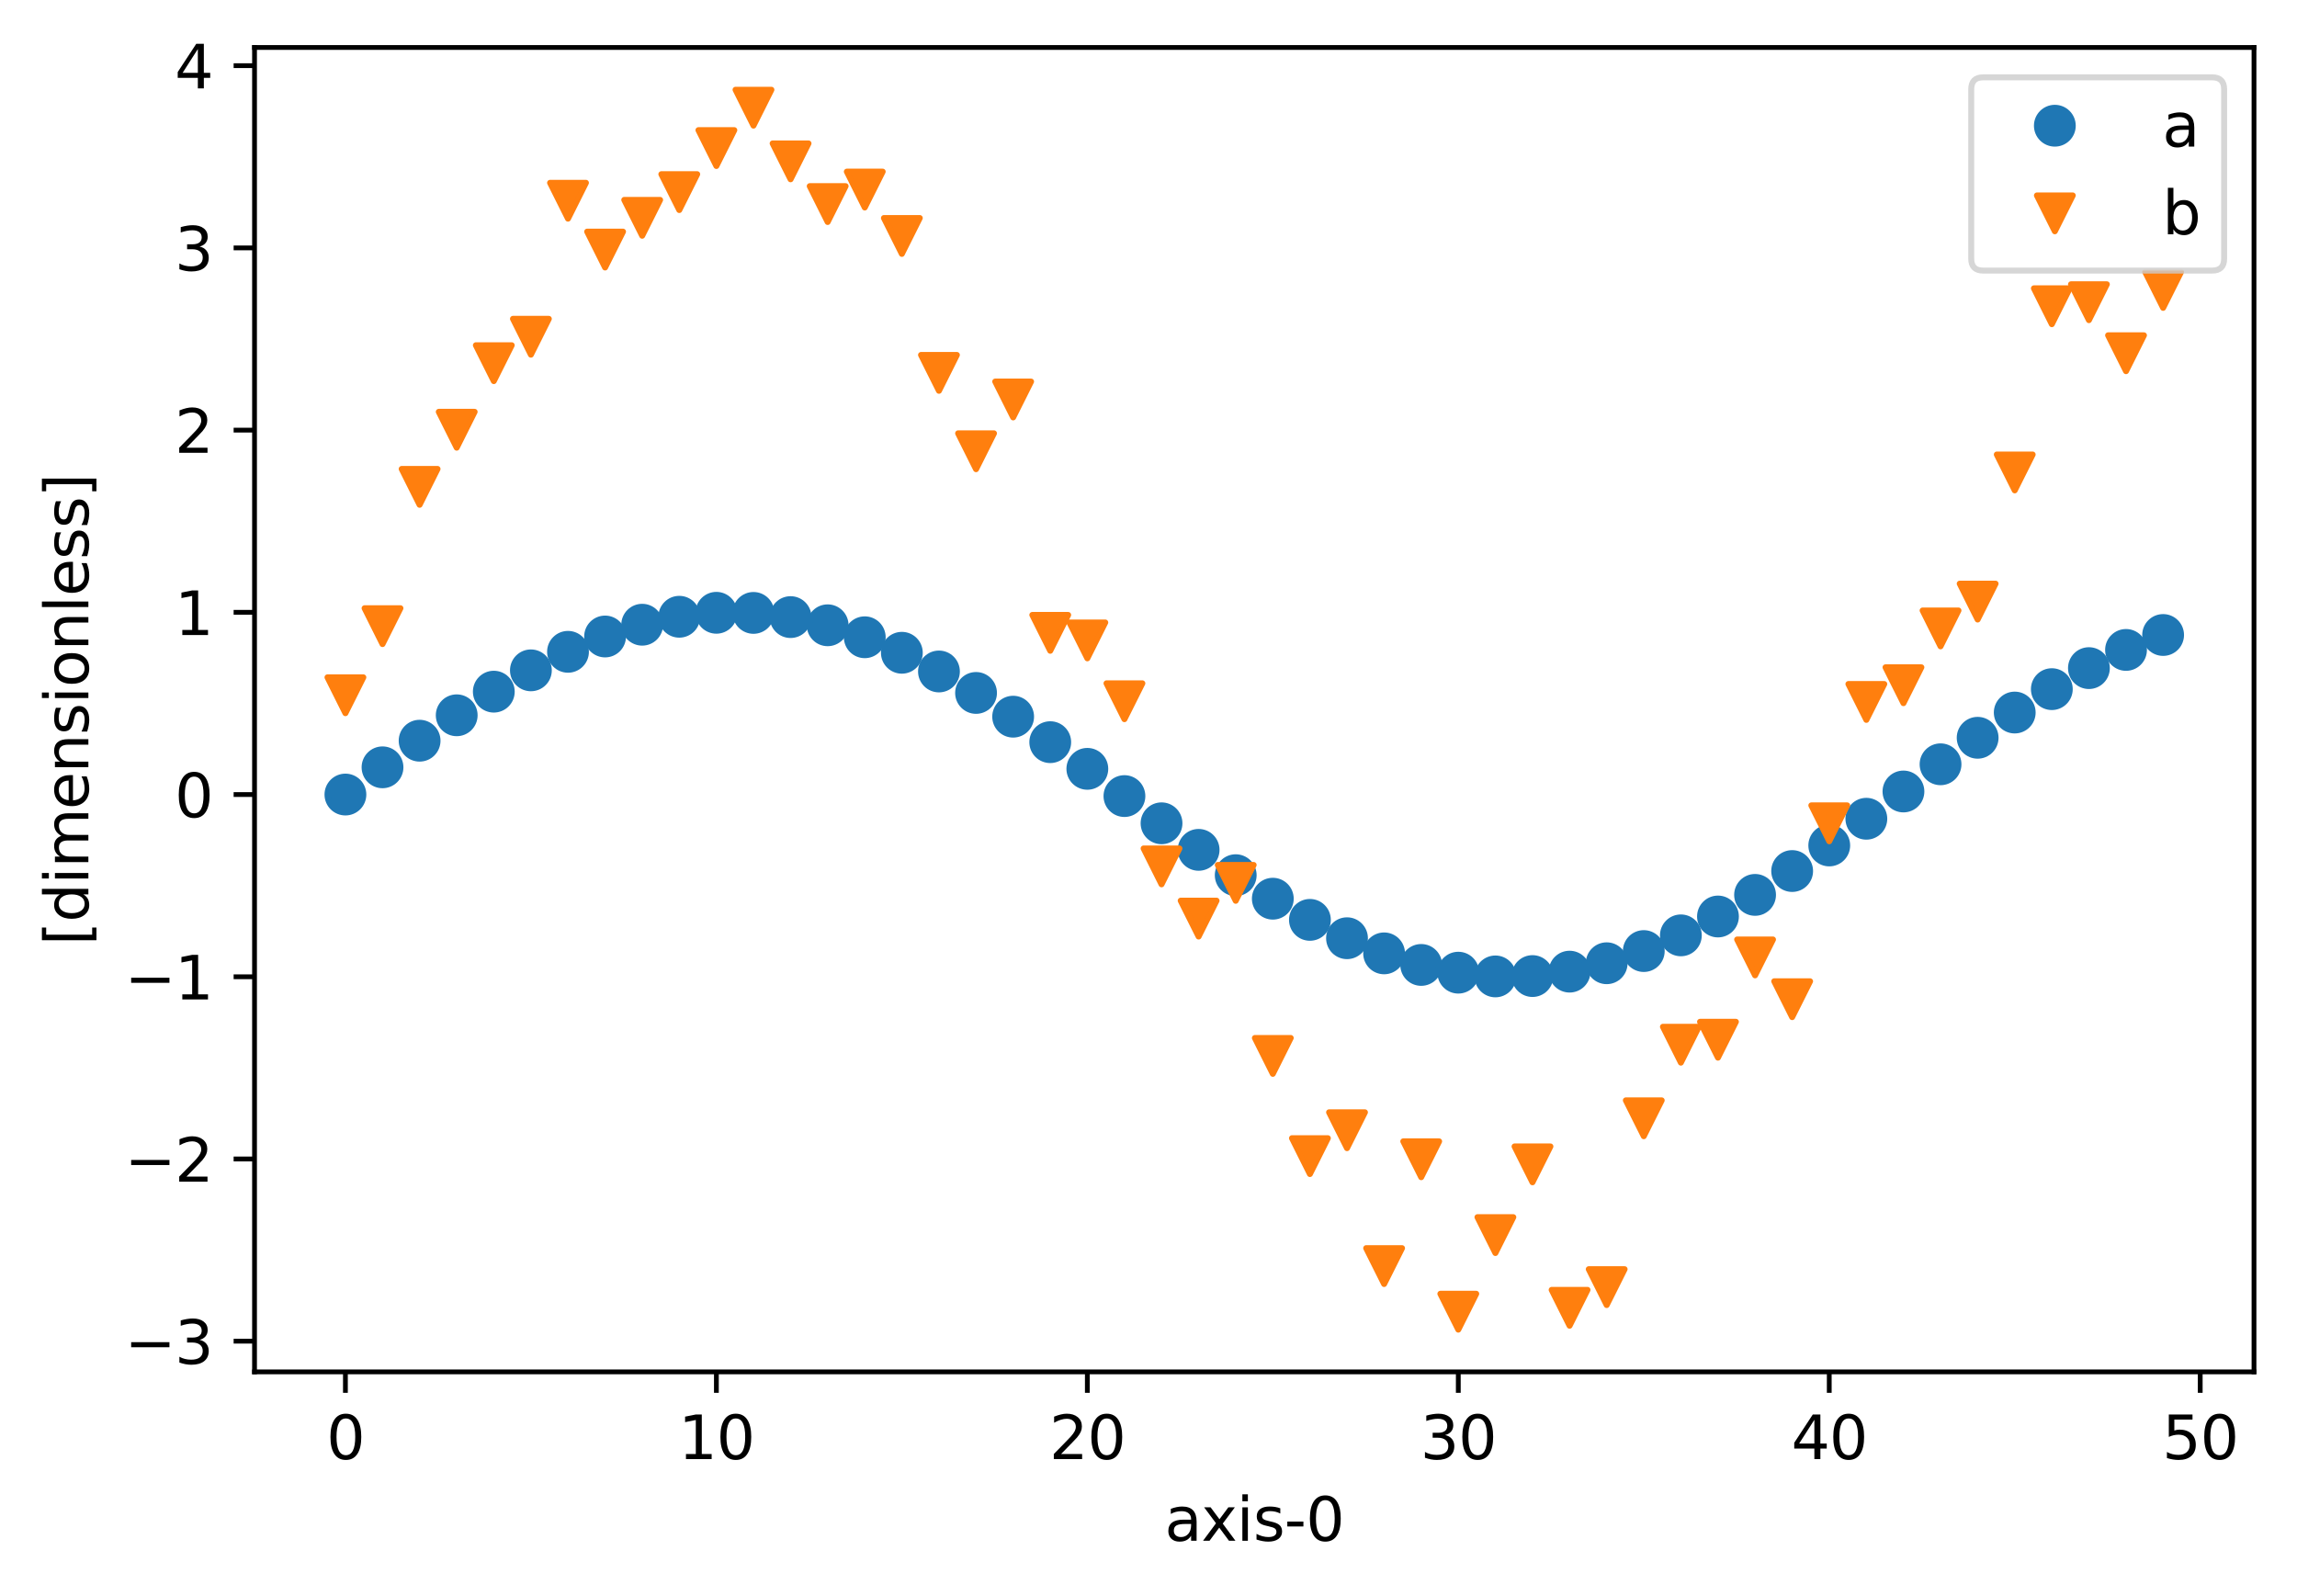 <?xml version="1.0" encoding="utf-8" standalone="no"?>
<!DOCTYPE svg PUBLIC "-//W3C//DTD SVG 1.1//EN"
  "http://www.w3.org/Graphics/SVG/1.1/DTD/svg11.dtd">
<svg xmlns:xlink="http://www.w3.org/1999/xlink" width="384.62pt" height="267.266pt" viewBox="0 0 384.62 267.266" xmlns="http://www.w3.org/2000/svg" version="1.1">
 <defs>
  <style type="text/css">*{stroke-linejoin: round; stroke-linecap: butt}</style>
 </defs>
 <g id="figure_1">
  <g id="patch_1">
   <path d="M 0 267.266 
L 384.62 267.266 
L 384.62 0 
L 0 0 
z
" style="fill: #ffffff"/>
  </g>
  <g id="axes_1">
   <g id="patch_2">
    <path d="M 42.62 229.71 
L 377.42 229.71 
L 377.42 7.95 
L 42.62 7.95 
z
" style="fill: #ffffff"/>
   </g>
   <g id="matplotlib.axis_1">
    <g id="xtick_1">
     <g id="line2d_1">
      <defs>
       <path id="ma47db0f614" d="M 0 0 
L 0 3.5 
" style="stroke: #000000; stroke-width: 0.8"/>
      </defs>
      <g>
       <use xlink:href="#ma47db0f614" x="57.838" y="229.71" style="stroke: #000000; stroke-width: 0.8"/>
      </g>
     </g>
     <g id="text_1">
      <!-- 0 -->
      <g transform="translate(54.657 244.309) scale(0.1 -0.1)">
       <defs>
        <path id="DejaVuSans-30" d="M 2034 4250 
Q 1547 4250 1301 3770 
Q 1056 3291 1056 2328 
Q 1056 1369 1301 889 
Q 1547 409 2034 409 
Q 2525 409 2770 889 
Q 3016 1369 3016 2328 
Q 3016 3291 2770 3770 
Q 2525 4250 2034 4250 
z
M 2034 4750 
Q 2819 4750 3233 4129 
Q 3647 3509 3647 2328 
Q 3647 1150 3233 529 
Q 2819 -91 2034 -91 
Q 1250 -91 836 529 
Q 422 1150 422 2328 
Q 422 3509 836 4129 
Q 1250 4750 2034 4750 
z
" transform="scale(0.016)"/>
       </defs>
       <use xlink:href="#DejaVuSans-30"/>
      </g>
     </g>
    </g>
    <g id="xtick_2">
     <g id="line2d_2">
      <g>
       <use xlink:href="#ma47db0f614" x="119.954" y="229.71" style="stroke: #000000; stroke-width: 0.8"/>
      </g>
     </g>
     <g id="text_2">
      <!-- 10 -->
      <g transform="translate(113.591 244.309) scale(0.1 -0.1)">
       <defs>
        <path id="DejaVuSans-31" d="M 794 531 
L 1825 531 
L 1825 4091 
L 703 3866 
L 703 4441 
L 1819 4666 
L 2450 4666 
L 2450 531 
L 3481 531 
L 3481 0 
L 794 0 
L 794 531 
z
" transform="scale(0.016)"/>
       </defs>
       <use xlink:href="#DejaVuSans-31"/>
       <use xlink:href="#DejaVuSans-30" transform="translate(63.623 0)"/>
      </g>
     </g>
    </g>
    <g id="xtick_3">
     <g id="line2d_3">
      <g>
       <use xlink:href="#ma47db0f614" x="182.069" y="229.71" style="stroke: #000000; stroke-width: 0.8"/>
      </g>
     </g>
     <g id="text_3">
      <!-- 20 -->
      <g transform="translate(175.706 244.309) scale(0.1 -0.1)">
       <defs>
        <path id="DejaVuSans-32" d="M 1228 531 
L 3431 531 
L 3431 0 
L 469 0 
L 469 531 
Q 828 903 1448 1529 
Q 2069 2156 2228 2338 
Q 2531 2678 2651 2914 
Q 2772 3150 2772 3378 
Q 2772 3750 2511 3984 
Q 2250 4219 1831 4219 
Q 1534 4219 1204 4116 
Q 875 4013 500 3803 
L 500 4441 
Q 881 4594 1212 4672 
Q 1544 4750 1819 4750 
Q 2544 4750 2975 4387 
Q 3406 4025 3406 3419 
Q 3406 3131 3298 2873 
Q 3191 2616 2906 2266 
Q 2828 2175 2409 1742 
Q 1991 1309 1228 531 
z
" transform="scale(0.016)"/>
       </defs>
       <use xlink:href="#DejaVuSans-32"/>
       <use xlink:href="#DejaVuSans-30" transform="translate(63.623 0)"/>
      </g>
     </g>
    </g>
    <g id="xtick_4">
     <g id="line2d_4">
      <g>
       <use xlink:href="#ma47db0f614" x="244.184" y="229.71" style="stroke: #000000; stroke-width: 0.8"/>
      </g>
     </g>
     <g id="text_4">
      <!-- 30 -->
      <g transform="translate(237.821 244.309) scale(0.1 -0.1)">
       <defs>
        <path id="DejaVuSans-33" d="M 2597 2516 
Q 3050 2419 3304 2112 
Q 3559 1806 3559 1356 
Q 3559 666 3084 287 
Q 2609 -91 1734 -91 
Q 1441 -91 1130 -33 
Q 819 25 488 141 
L 488 750 
Q 750 597 1062 519 
Q 1375 441 1716 441 
Q 2309 441 2620 675 
Q 2931 909 2931 1356 
Q 2931 1769 2642 2001 
Q 2353 2234 1838 2234 
L 1294 2234 
L 1294 2753 
L 1863 2753 
Q 2328 2753 2575 2939 
Q 2822 3125 2822 3475 
Q 2822 3834 2567 4026 
Q 2313 4219 1838 4219 
Q 1578 4219 1281 4162 
Q 984 4106 628 3988 
L 628 4550 
Q 988 4650 1302 4700 
Q 1616 4750 1894 4750 
Q 2613 4750 3031 4423 
Q 3450 4097 3450 3541 
Q 3450 3153 3228 2886 
Q 3006 2619 2597 2516 
z
" transform="scale(0.016)"/>
       </defs>
       <use xlink:href="#DejaVuSans-33"/>
       <use xlink:href="#DejaVuSans-30" transform="translate(63.623 0)"/>
      </g>
     </g>
    </g>
    <g id="xtick_5">
     <g id="line2d_5">
      <g>
       <use xlink:href="#ma47db0f614" x="306.299" y="229.71" style="stroke: #000000; stroke-width: 0.8"/>
      </g>
     </g>
     <g id="text_5">
      <!-- 40 -->
      <g transform="translate(299.936 244.309) scale(0.1 -0.1)">
       <defs>
        <path id="DejaVuSans-34" d="M 2419 4116 
L 825 1625 
L 2419 1625 
L 2419 4116 
z
M 2253 4666 
L 3047 4666 
L 3047 1625 
L 3713 1625 
L 3713 1100 
L 3047 1100 
L 3047 0 
L 2419 0 
L 2419 1100 
L 313 1100 
L 313 1709 
L 2253 4666 
z
" transform="scale(0.016)"/>
       </defs>
       <use xlink:href="#DejaVuSans-34"/>
       <use xlink:href="#DejaVuSans-30" transform="translate(63.623 0)"/>
      </g>
     </g>
    </g>
    <g id="xtick_6">
     <g id="line2d_6">
      <g>
       <use xlink:href="#ma47db0f614" x="368.414" y="229.71" style="stroke: #000000; stroke-width: 0.8"/>
      </g>
     </g>
     <g id="text_6">
      <!-- 50 -->
      <g transform="translate(362.051 244.309) scale(0.1 -0.1)">
       <defs>
        <path id="DejaVuSans-35" d="M 691 4666 
L 3169 4666 
L 3169 4134 
L 1269 4134 
L 1269 2991 
Q 1406 3038 1543 3061 
Q 1681 3084 1819 3084 
Q 2600 3084 3056 2656 
Q 3513 2228 3513 1497 
Q 3513 744 3044 326 
Q 2575 -91 1722 -91 
Q 1428 -91 1123 -41 
Q 819 9 494 109 
L 494 744 
Q 775 591 1075 516 
Q 1375 441 1709 441 
Q 2250 441 2565 725 
Q 2881 1009 2881 1497 
Q 2881 1984 2565 2268 
Q 2250 2553 1709 2553 
Q 1456 2553 1204 2497 
Q 953 2441 691 2322 
L 691 4666 
z
" transform="scale(0.016)"/>
       </defs>
       <use xlink:href="#DejaVuSans-35"/>
       <use xlink:href="#DejaVuSans-30" transform="translate(63.623 0)"/>
      </g>
     </g>
    </g>
    <g id="text_7">
     <!-- axis-0 -->
     <g transform="translate(195.018 257.987) scale(0.1 -0.1)">
      <defs>
       <path id="DejaVuSans-61" d="M 2194 1759 
Q 1497 1759 1228 1600 
Q 959 1441 959 1056 
Q 959 750 1161 570 
Q 1363 391 1709 391 
Q 2188 391 2477 730 
Q 2766 1069 2766 1631 
L 2766 1759 
L 2194 1759 
z
M 3341 1997 
L 3341 0 
L 2766 0 
L 2766 531 
Q 2569 213 2275 61 
Q 1981 -91 1556 -91 
Q 1019 -91 701 211 
Q 384 513 384 1019 
Q 384 1609 779 1909 
Q 1175 2209 1959 2209 
L 2766 2209 
L 2766 2266 
Q 2766 2663 2505 2880 
Q 2244 3097 1772 3097 
Q 1472 3097 1187 3025 
Q 903 2953 641 2809 
L 641 3341 
Q 956 3463 1253 3523 
Q 1550 3584 1831 3584 
Q 2591 3584 2966 3190 
Q 3341 2797 3341 1997 
z
" transform="scale(0.016)"/>
       <path id="DejaVuSans-78" d="M 3513 3500 
L 2247 1797 
L 3578 0 
L 2900 0 
L 1881 1375 
L 863 0 
L 184 0 
L 1544 1831 
L 300 3500 
L 978 3500 
L 1906 2253 
L 2834 3500 
L 3513 3500 
z
" transform="scale(0.016)"/>
       <path id="DejaVuSans-69" d="M 603 3500 
L 1178 3500 
L 1178 0 
L 603 0 
L 603 3500 
z
M 603 4863 
L 1178 4863 
L 1178 4134 
L 603 4134 
L 603 4863 
z
" transform="scale(0.016)"/>
       <path id="DejaVuSans-73" d="M 2834 3397 
L 2834 2853 
Q 2591 2978 2328 3040 
Q 2066 3103 1784 3103 
Q 1356 3103 1142 2972 
Q 928 2841 928 2578 
Q 928 2378 1081 2264 
Q 1234 2150 1697 2047 
L 1894 2003 
Q 2506 1872 2764 1633 
Q 3022 1394 3022 966 
Q 3022 478 2636 193 
Q 2250 -91 1575 -91 
Q 1294 -91 989 -36 
Q 684 19 347 128 
L 347 722 
Q 666 556 975 473 
Q 1284 391 1588 391 
Q 1994 391 2212 530 
Q 2431 669 2431 922 
Q 2431 1156 2273 1281 
Q 2116 1406 1581 1522 
L 1381 1569 
Q 847 1681 609 1914 
Q 372 2147 372 2553 
Q 372 3047 722 3315 
Q 1072 3584 1716 3584 
Q 2034 3584 2315 3537 
Q 2597 3491 2834 3397 
z
" transform="scale(0.016)"/>
       <path id="DejaVuSans-2d" d="M 313 2009 
L 1997 2009 
L 1997 1497 
L 313 1497 
L 313 2009 
z
" transform="scale(0.016)"/>
      </defs>
      <use xlink:href="#DejaVuSans-61"/>
      <use xlink:href="#DejaVuSans-78" transform="translate(61.279 0)"/>
      <use xlink:href="#DejaVuSans-69" transform="translate(120.459 0)"/>
      <use xlink:href="#DejaVuSans-73" transform="translate(148.242 0)"/>
      <use xlink:href="#DejaVuSans-2d" transform="translate(200.342 0)"/>
      <use xlink:href="#DejaVuSans-30" transform="translate(236.426 0)"/>
     </g>
    </g>
   </g>
   <g id="matplotlib.axis_2">
    <g id="ytick_1">
     <g id="line2d_7">
      <defs>
       <path id="me082670614" d="M 0 0 
L -3.5 0 
" style="stroke: #000000; stroke-width: 0.8"/>
      </defs>
      <g>
       <use xlink:href="#me082670614" x="42.62" y="224.569" style="stroke: #000000; stroke-width: 0.8"/>
      </g>
     </g>
     <g id="text_8">
      <!-- −3 -->
      <g transform="translate(20.878 228.368) scale(0.1 -0.1)">
       <defs>
        <path id="DejaVuSans-2212" d="M 678 2272 
L 4684 2272 
L 4684 1741 
L 678 1741 
L 678 2272 
z
" transform="scale(0.016)"/>
       </defs>
       <use xlink:href="#DejaVuSans-2212"/>
       <use xlink:href="#DejaVuSans-33" transform="translate(83.789 0)"/>
      </g>
     </g>
    </g>
    <g id="ytick_2">
     <g id="line2d_8">
      <g>
       <use xlink:href="#me082670614" x="42.62" y="194.059" style="stroke: #000000; stroke-width: 0.8"/>
      </g>
     </g>
     <g id="text_9">
      <!-- −2 -->
      <g transform="translate(20.878 197.858) scale(0.1 -0.1)">
       <use xlink:href="#DejaVuSans-2212"/>
       <use xlink:href="#DejaVuSans-32" transform="translate(83.789 0)"/>
      </g>
     </g>
    </g>
    <g id="ytick_3">
     <g id="line2d_9">
      <g>
       <use xlink:href="#me082670614" x="42.62" y="163.549" style="stroke: #000000; stroke-width: 0.8"/>
      </g>
     </g>
     <g id="text_10">
      <!-- −1 -->
      <g transform="translate(20.878 167.348) scale(0.1 -0.1)">
       <use xlink:href="#DejaVuSans-2212"/>
       <use xlink:href="#DejaVuSans-31" transform="translate(83.789 0)"/>
      </g>
     </g>
    </g>
    <g id="ytick_4">
     <g id="line2d_10">
      <g>
       <use xlink:href="#me082670614" x="42.62" y="133.039" style="stroke: #000000; stroke-width: 0.8"/>
      </g>
     </g>
     <g id="text_11">
      <!-- 0 -->
      <g transform="translate(29.258 136.838) scale(0.1 -0.1)">
       <use xlink:href="#DejaVuSans-30"/>
      </g>
     </g>
    </g>
    <g id="ytick_5">
     <g id="line2d_11">
      <g>
       <use xlink:href="#me082670614" x="42.62" y="102.529" style="stroke: #000000; stroke-width: 0.8"/>
      </g>
     </g>
     <g id="text_12">
      <!-- 1 -->
      <g transform="translate(29.258 106.328) scale(0.1 -0.1)">
       <use xlink:href="#DejaVuSans-31"/>
      </g>
     </g>
    </g>
    <g id="ytick_6">
     <g id="line2d_12">
      <g>
       <use xlink:href="#me082670614" x="42.62" y="72.019" style="stroke: #000000; stroke-width: 0.8"/>
      </g>
     </g>
     <g id="text_13">
      <!-- 2 -->
      <g transform="translate(29.258 75.818) scale(0.1 -0.1)">
       <use xlink:href="#DejaVuSans-32"/>
      </g>
     </g>
    </g>
    <g id="ytick_7">
     <g id="line2d_13">
      <g>
       <use xlink:href="#me082670614" x="42.62" y="41.509" style="stroke: #000000; stroke-width: 0.8"/>
      </g>
     </g>
     <g id="text_14">
      <!-- 3 -->
      <g transform="translate(29.258 45.308) scale(0.1 -0.1)">
       <use xlink:href="#DejaVuSans-33"/>
      </g>
     </g>
    </g>
    <g id="ytick_8">
     <g id="line2d_14">
      <g>
       <use xlink:href="#me082670614" x="42.62" y="10.999" style="stroke: #000000; stroke-width: 0.8"/>
      </g>
     </g>
     <g id="text_15">
      <!-- 4 -->
      <g transform="translate(29.258 14.798) scale(0.1 -0.1)">
       <use xlink:href="#DejaVuSans-34"/>
      </g>
     </g>
    </g>
    <g id="text_16">
     <!-- [dimensionless] -->
     <g transform="translate(14.798 158.308) rotate(-90) scale(0.1 -0.1)">
      <defs>
       <path id="DejaVuSans-5b" d="M 550 4863 
L 1875 4863 
L 1875 4416 
L 1125 4416 
L 1125 -397 
L 1875 -397 
L 1875 -844 
L 550 -844 
L 550 4863 
z
" transform="scale(0.016)"/>
       <path id="DejaVuSans-64" d="M 2906 2969 
L 2906 4863 
L 3481 4863 
L 3481 0 
L 2906 0 
L 2906 525 
Q 2725 213 2448 61 
Q 2172 -91 1784 -91 
Q 1150 -91 751 415 
Q 353 922 353 1747 
Q 353 2572 751 3078 
Q 1150 3584 1784 3584 
Q 2172 3584 2448 3432 
Q 2725 3281 2906 2969 
z
M 947 1747 
Q 947 1113 1208 752 
Q 1469 391 1925 391 
Q 2381 391 2643 752 
Q 2906 1113 2906 1747 
Q 2906 2381 2643 2742 
Q 2381 3103 1925 3103 
Q 1469 3103 1208 2742 
Q 947 2381 947 1747 
z
" transform="scale(0.016)"/>
       <path id="DejaVuSans-6d" d="M 3328 2828 
Q 3544 3216 3844 3400 
Q 4144 3584 4550 3584 
Q 5097 3584 5394 3201 
Q 5691 2819 5691 2113 
L 5691 0 
L 5113 0 
L 5113 2094 
Q 5113 2597 4934 2840 
Q 4756 3084 4391 3084 
Q 3944 3084 3684 2787 
Q 3425 2491 3425 1978 
L 3425 0 
L 2847 0 
L 2847 2094 
Q 2847 2600 2669 2842 
Q 2491 3084 2119 3084 
Q 1678 3084 1418 2786 
Q 1159 2488 1159 1978 
L 1159 0 
L 581 0 
L 581 3500 
L 1159 3500 
L 1159 2956 
Q 1356 3278 1631 3431 
Q 1906 3584 2284 3584 
Q 2666 3584 2933 3390 
Q 3200 3197 3328 2828 
z
" transform="scale(0.016)"/>
       <path id="DejaVuSans-65" d="M 3597 1894 
L 3597 1613 
L 953 1613 
Q 991 1019 1311 708 
Q 1631 397 2203 397 
Q 2534 397 2845 478 
Q 3156 559 3463 722 
L 3463 178 
Q 3153 47 2828 -22 
Q 2503 -91 2169 -91 
Q 1331 -91 842 396 
Q 353 884 353 1716 
Q 353 2575 817 3079 
Q 1281 3584 2069 3584 
Q 2775 3584 3186 3129 
Q 3597 2675 3597 1894 
z
M 3022 2063 
Q 3016 2534 2758 2815 
Q 2500 3097 2075 3097 
Q 1594 3097 1305 2825 
Q 1016 2553 972 2059 
L 3022 2063 
z
" transform="scale(0.016)"/>
       <path id="DejaVuSans-6e" d="M 3513 2113 
L 3513 0 
L 2938 0 
L 2938 2094 
Q 2938 2591 2744 2837 
Q 2550 3084 2163 3084 
Q 1697 3084 1428 2787 
Q 1159 2491 1159 1978 
L 1159 0 
L 581 0 
L 581 3500 
L 1159 3500 
L 1159 2956 
Q 1366 3272 1645 3428 
Q 1925 3584 2291 3584 
Q 2894 3584 3203 3211 
Q 3513 2838 3513 2113 
z
" transform="scale(0.016)"/>
       <path id="DejaVuSans-6f" d="M 1959 3097 
Q 1497 3097 1228 2736 
Q 959 2375 959 1747 
Q 959 1119 1226 758 
Q 1494 397 1959 397 
Q 2419 397 2687 759 
Q 2956 1122 2956 1747 
Q 2956 2369 2687 2733 
Q 2419 3097 1959 3097 
z
M 1959 3584 
Q 2709 3584 3137 3096 
Q 3566 2609 3566 1747 
Q 3566 888 3137 398 
Q 2709 -91 1959 -91 
Q 1206 -91 779 398 
Q 353 888 353 1747 
Q 353 2609 779 3096 
Q 1206 3584 1959 3584 
z
" transform="scale(0.016)"/>
       <path id="DejaVuSans-6c" d="M 603 4863 
L 1178 4863 
L 1178 0 
L 603 0 
L 603 4863 
z
" transform="scale(0.016)"/>
       <path id="DejaVuSans-5d" d="M 1947 4863 
L 1947 -844 
L 622 -844 
L 622 -397 
L 1369 -397 
L 1369 4416 
L 622 4416 
L 622 4863 
L 1947 4863 
z
" transform="scale(0.016)"/>
      </defs>
      <use xlink:href="#DejaVuSans-5b"/>
      <use xlink:href="#DejaVuSans-64" transform="translate(39.014 0)"/>
      <use xlink:href="#DejaVuSans-69" transform="translate(102.49 0)"/>
      <use xlink:href="#DejaVuSans-6d" transform="translate(130.273 0)"/>
      <use xlink:href="#DejaVuSans-65" transform="translate(227.686 0)"/>
      <use xlink:href="#DejaVuSans-6e" transform="translate(289.209 0)"/>
      <use xlink:href="#DejaVuSans-73" transform="translate(352.588 0)"/>
      <use xlink:href="#DejaVuSans-69" transform="translate(404.688 0)"/>
      <use xlink:href="#DejaVuSans-6f" transform="translate(432.471 0)"/>
      <use xlink:href="#DejaVuSans-6e" transform="translate(493.652 0)"/>
      <use xlink:href="#DejaVuSans-6c" transform="translate(557.031 0)"/>
      <use xlink:href="#DejaVuSans-65" transform="translate(584.814 0)"/>
      <use xlink:href="#DejaVuSans-73" transform="translate(646.338 0)"/>
      <use xlink:href="#DejaVuSans-73" transform="translate(698.438 0)"/>
      <use xlink:href="#DejaVuSans-5d" transform="translate(750.537 0)"/>
     </g>
    </g>
   </g>
   <g id="line2d_15">
    <defs>
     <path id="m016b300177" d="M 0 3 
C 0.796 3 1.559 2.684 2.121 2.121 
C 2.684 1.559 3 0.796 3 0 
C 3 -0.796 2.684 -1.559 2.121 -2.121 
C 1.559 -2.684 0.796 -3 0 -3 
C -0.796 -3 -1.559 -2.684 -2.121 -2.121 
C -2.684 -1.559 -3 -0.796 -3 0 
C -3 0.796 -2.684 1.559 -2.121 2.121 
C -1.559 2.684 -0.796 3 0 3 
z
" style="stroke: #1f77b4"/>
    </defs>
    <g clip-path="url(#p092b4d04ad)">
     <use xlink:href="#m016b300177" x="57.838" y="133.039" style="fill: #1f77b4; stroke: #1f77b4"/>
     <use xlink:href="#m016b300177" x="64.05" y="128.48" style="fill: #1f77b4; stroke: #1f77b4"/>
     <use xlink:href="#m016b300177" x="70.261" y="124.023" style="fill: #1f77b4; stroke: #1f77b4"/>
     <use xlink:href="#m016b300177" x="76.473" y="119.768" style="fill: #1f77b4; stroke: #1f77b4"/>
     <use xlink:href="#m016b300177" x="82.685" y="115.812" style="fill: #1f77b4; stroke: #1f77b4"/>
     <use xlink:href="#m016b300177" x="88.896" y="112.242" style="fill: #1f77b4; stroke: #1f77b4"/>
     <use xlink:href="#m016b300177" x="95.108" y="109.14" style="fill: #1f77b4; stroke: #1f77b4"/>
     <use xlink:href="#m016b300177" x="101.319" y="106.574" style="fill: #1f77b4; stroke: #1f77b4"/>
     <use xlink:href="#m016b300177" x="107.531" y="104.603" style="fill: #1f77b4; stroke: #1f77b4"/>
     <use xlink:href="#m016b300177" x="113.742" y="103.27" style="fill: #1f77b4; stroke: #1f77b4"/>
     <use xlink:href="#m016b300177" x="119.954" y="102.606" style="fill: #1f77b4; stroke: #1f77b4"/>
     <use xlink:href="#m016b300177" x="126.165" y="102.625" style="fill: #1f77b4; stroke: #1f77b4"/>
     <use xlink:href="#m016b300177" x="132.377" y="103.327" style="fill: #1f77b4; stroke: #1f77b4"/>
     <use xlink:href="#m016b300177" x="138.588" y="104.697" style="fill: #1f77b4; stroke: #1f77b4"/>
     <use xlink:href="#m016b300177" x="144.8" y="106.703" style="fill: #1f77b4; stroke: #1f77b4"/>
     <use xlink:href="#m016b300177" x="151.011" y="109.3" style="fill: #1f77b4; stroke: #1f77b4"/>
     <use xlink:href="#m016b300177" x="157.223" y="112.431" style="fill: #1f77b4; stroke: #1f77b4"/>
     <use xlink:href="#m016b300177" x="163.434" y="116.024" style="fill: #1f77b4; stroke: #1f77b4"/>
     <use xlink:href="#m016b300177" x="169.646" y="120" style="fill: #1f77b4; stroke: #1f77b4"/>
     <use xlink:href="#m016b300177" x="175.857" y="124.268" style="fill: #1f77b4; stroke: #1f77b4"/>
     <use xlink:href="#m016b300177" x="182.069" y="128.734" style="fill: #1f77b4; stroke: #1f77b4"/>
     <use xlink:href="#m016b300177" x="188.28" y="133.296" style="fill: #1f77b4; stroke: #1f77b4"/>
     <use xlink:href="#m016b300177" x="194.492" y="137.852" style="fill: #1f77b4; stroke: #1f77b4"/>
     <use xlink:href="#m016b300177" x="200.703" y="142.3" style="fill: #1f77b4; stroke: #1f77b4"/>
     <use xlink:href="#m016b300177" x="206.915" y="146.54" style="fill: #1f77b4; stroke: #1f77b4"/>
     <use xlink:href="#m016b300177" x="213.126" y="150.478" style="fill: #1f77b4; stroke: #1f77b4"/>
     <use xlink:href="#m016b300177" x="219.338" y="154.023" style="fill: #1f77b4; stroke: #1f77b4"/>
     <use xlink:href="#m016b300177" x="225.549" y="157.097" style="fill: #1f77b4; stroke: #1f77b4"/>
     <use xlink:href="#m016b300177" x="231.761" y="159.631" style="fill: #1f77b4; stroke: #1f77b4"/>
     <use xlink:href="#m016b300177" x="237.972" y="161.568" style="fill: #1f77b4; stroke: #1f77b4"/>
     <use xlink:href="#m016b300177" x="244.184" y="162.864" style="fill: #1f77b4; stroke: #1f77b4"/>
     <use xlink:href="#m016b300177" x="250.395" y="163.49" style="fill: #1f77b4; stroke: #1f77b4"/>
     <use xlink:href="#m016b300177" x="256.607" y="163.432" style="fill: #1f77b4; stroke: #1f77b4"/>
     <use xlink:href="#m016b300177" x="262.818" y="162.692" style="fill: #1f77b4; stroke: #1f77b4"/>
     <use xlink:href="#m016b300177" x="269.03" y="161.286" style="fill: #1f77b4; stroke: #1f77b4"/>
     <use xlink:href="#m016b300177" x="275.241" y="159.245" style="fill: #1f77b4; stroke: #1f77b4"/>
     <use xlink:href="#m016b300177" x="281.453" y="156.616" style="fill: #1f77b4; stroke: #1f77b4"/>
     <use xlink:href="#m016b300177" x="287.664" y="153.458" style="fill: #1f77b4; stroke: #1f77b4"/>
     <use xlink:href="#m016b300177" x="293.876" y="149.841" style="fill: #1f77b4; stroke: #1f77b4"/>
     <use xlink:href="#m016b300177" x="300.087" y="145.846" style="fill: #1f77b4; stroke: #1f77b4"/>
     <use xlink:href="#m016b300177" x="306.299" y="141.564" style="fill: #1f77b4; stroke: #1f77b4"/>
     <use xlink:href="#m016b300177" x="312.51" y="137.091" style="fill: #1f77b4; stroke: #1f77b4"/>
     <use xlink:href="#m016b300177" x="318.722" y="132.526" style="fill: #1f77b4; stroke: #1f77b4"/>
     <use xlink:href="#m016b300177" x="324.933" y="127.973" style="fill: #1f77b4; stroke: #1f77b4"/>
     <use xlink:href="#m016b300177" x="331.145" y="123.534" style="fill: #1f77b4; stroke: #1f77b4"/>
     <use xlink:href="#m016b300177" x="337.356" y="119.308" style="fill: #1f77b4; stroke: #1f77b4"/>
     <use xlink:href="#m016b300177" x="343.568" y="115.391" style="fill: #1f77b4; stroke: #1f77b4"/>
     <use xlink:href="#m016b300177" x="349.779" y="111.87" style="fill: #1f77b4; stroke: #1f77b4"/>
     <use xlink:href="#m016b300177" x="355.991" y="108.824" style="fill: #1f77b4; stroke: #1f77b4"/>
     <use xlink:href="#m016b300177" x="362.202" y="106.323" style="fill: #1f77b4; stroke: #1f77b4"/>
    </g>
   </g>
   <g id="line2d_16">
    <defs>
     <path id="ma55bc4dbf9" d="M -0 3 
L 3 -3 
L -3 -3 
z
" style="stroke: #ff7f0e; stroke-linejoin: miter"/>
    </defs>
    <g clip-path="url(#p092b4d04ad)">
     <use xlink:href="#ma55bc4dbf9" x="57.838" y="116.414" style="fill: #ff7f0e; stroke: #ff7f0e; stroke-linejoin: miter"/>
     <use xlink:href="#ma55bc4dbf9" x="64.05" y="104.843" style="fill: #ff7f0e; stroke: #ff7f0e; stroke-linejoin: miter"/>
     <use xlink:href="#ma55bc4dbf9" x="70.261" y="81.521" style="fill: #ff7f0e; stroke: #ff7f0e; stroke-linejoin: miter"/>
     <use xlink:href="#ma55bc4dbf9" x="76.473" y="71.957" style="fill: #ff7f0e; stroke: #ff7f0e; stroke-linejoin: miter"/>
     <use xlink:href="#ma55bc4dbf9" x="82.685" y="60.81" style="fill: #ff7f0e; stroke: #ff7f0e; stroke-linejoin: miter"/>
     <use xlink:href="#ma55bc4dbf9" x="88.896" y="56.385" style="fill: #ff7f0e; stroke: #ff7f0e; stroke-linejoin: miter"/>
     <use xlink:href="#ma55bc4dbf9" x="95.108" y="33.611" style="fill: #ff7f0e; stroke: #ff7f0e; stroke-linejoin: miter"/>
     <use xlink:href="#ma55bc4dbf9" x="101.319" y="41.788" style="fill: #ff7f0e; stroke: #ff7f0e; stroke-linejoin: miter"/>
     <use xlink:href="#ma55bc4dbf9" x="107.531" y="36.47" style="fill: #ff7f0e; stroke: #ff7f0e; stroke-linejoin: miter"/>
     <use xlink:href="#ma55bc4dbf9" x="113.742" y="32.168" style="fill: #ff7f0e; stroke: #ff7f0e; stroke-linejoin: miter"/>
     <use xlink:href="#ma55bc4dbf9" x="119.954" y="24.793" style="fill: #ff7f0e; stroke: #ff7f0e; stroke-linejoin: miter"/>
     <use xlink:href="#ma55bc4dbf9" x="126.165" y="18.03" style="fill: #ff7f0e; stroke: #ff7f0e; stroke-linejoin: miter"/>
     <use xlink:href="#ma55bc4dbf9" x="132.377" y="27.017" style="fill: #ff7f0e; stroke: #ff7f0e; stroke-linejoin: miter"/>
     <use xlink:href="#ma55bc4dbf9" x="138.588" y="34.17" style="fill: #ff7f0e; stroke: #ff7f0e; stroke-linejoin: miter"/>
     <use xlink:href="#ma55bc4dbf9" x="144.8" y="31.741" style="fill: #ff7f0e; stroke: #ff7f0e; stroke-linejoin: miter"/>
     <use xlink:href="#ma55bc4dbf9" x="151.011" y="39.509" style="fill: #ff7f0e; stroke: #ff7f0e; stroke-linejoin: miter"/>
     <use xlink:href="#ma55bc4dbf9" x="157.223" y="62.434" style="fill: #ff7f0e; stroke: #ff7f0e; stroke-linejoin: miter"/>
     <use xlink:href="#ma55bc4dbf9" x="163.434" y="75.558" style="fill: #ff7f0e; stroke: #ff7f0e; stroke-linejoin: miter"/>
     <use xlink:href="#ma55bc4dbf9" x="169.646" y="66.889" style="fill: #ff7f0e; stroke: #ff7f0e; stroke-linejoin: miter"/>
     <use xlink:href="#ma55bc4dbf9" x="175.857" y="105.966" style="fill: #ff7f0e; stroke: #ff7f0e; stroke-linejoin: miter"/>
     <use xlink:href="#ma55bc4dbf9" x="182.069" y="107.23" style="fill: #ff7f0e; stroke: #ff7f0e; stroke-linejoin: miter"/>
     <use xlink:href="#ma55bc4dbf9" x="188.28" y="117.417" style="fill: #ff7f0e; stroke: #ff7f0e; stroke-linejoin: miter"/>
     <use xlink:href="#ma55bc4dbf9" x="194.492" y="145.068" style="fill: #ff7f0e; stroke: #ff7f0e; stroke-linejoin: miter"/>
     <use xlink:href="#ma55bc4dbf9" x="200.703" y="153.81" style="fill: #ff7f0e; stroke: #ff7f0e; stroke-linejoin: miter"/>
     <use xlink:href="#ma55bc4dbf9" x="206.915" y="147.827" style="fill: #ff7f0e; stroke: #ff7f0e; stroke-linejoin: miter"/>
     <use xlink:href="#ma55bc4dbf9" x="213.126" y="176.8" style="fill: #ff7f0e; stroke: #ff7f0e; stroke-linejoin: miter"/>
     <use xlink:href="#ma55bc4dbf9" x="219.338" y="193.58" style="fill: #ff7f0e; stroke: #ff7f0e; stroke-linejoin: miter"/>
     <use xlink:href="#ma55bc4dbf9" x="225.549" y="189.247" style="fill: #ff7f0e; stroke: #ff7f0e; stroke-linejoin: miter"/>
     <use xlink:href="#ma55bc4dbf9" x="231.761" y="211.993" style="fill: #ff7f0e; stroke: #ff7f0e; stroke-linejoin: miter"/>
     <use xlink:href="#ma55bc4dbf9" x="237.972" y="194.109" style="fill: #ff7f0e; stroke: #ff7f0e; stroke-linejoin: miter"/>
     <use xlink:href="#ma55bc4dbf9" x="244.184" y="219.63" style="fill: #ff7f0e; stroke: #ff7f0e; stroke-linejoin: miter"/>
     <use xlink:href="#ma55bc4dbf9" x="250.395" y="206.805" style="fill: #ff7f0e; stroke: #ff7f0e; stroke-linejoin: miter"/>
     <use xlink:href="#ma55bc4dbf9" x="256.607" y="194.961" style="fill: #ff7f0e; stroke: #ff7f0e; stroke-linejoin: miter"/>
     <use xlink:href="#ma55bc4dbf9" x="262.818" y="218.978" style="fill: #ff7f0e; stroke: #ff7f0e; stroke-linejoin: miter"/>
     <use xlink:href="#ma55bc4dbf9" x="269.03" y="215.515" style="fill: #ff7f0e; stroke: #ff7f0e; stroke-linejoin: miter"/>
     <use xlink:href="#ma55bc4dbf9" x="275.241" y="187.246" style="fill: #ff7f0e; stroke: #ff7f0e; stroke-linejoin: miter"/>
     <use xlink:href="#ma55bc4dbf9" x="281.453" y="174.924" style="fill: #ff7f0e; stroke: #ff7f0e; stroke-linejoin: miter"/>
     <use xlink:href="#ma55bc4dbf9" x="287.664" y="174.091" style="fill: #ff7f0e; stroke: #ff7f0e; stroke-linejoin: miter"/>
     <use xlink:href="#ma55bc4dbf9" x="293.876" y="160.311" style="fill: #ff7f0e; stroke: #ff7f0e; stroke-linejoin: miter"/>
     <use xlink:href="#ma55bc4dbf9" x="300.087" y="167.307" style="fill: #ff7f0e; stroke: #ff7f0e; stroke-linejoin: miter"/>
     <use xlink:href="#ma55bc4dbf9" x="306.299" y="137.855" style="fill: #ff7f0e; stroke: #ff7f0e; stroke-linejoin: miter"/>
     <use xlink:href="#ma55bc4dbf9" x="312.51" y="117.534" style="fill: #ff7f0e; stroke: #ff7f0e; stroke-linejoin: miter"/>
     <use xlink:href="#ma55bc4dbf9" x="318.722" y="114.735" style="fill: #ff7f0e; stroke: #ff7f0e; stroke-linejoin: miter"/>
     <use xlink:href="#ma55bc4dbf9" x="324.933" y="105.221" style="fill: #ff7f0e; stroke: #ff7f0e; stroke-linejoin: miter"/>
     <use xlink:href="#ma55bc4dbf9" x="331.145" y="100.731" style="fill: #ff7f0e; stroke: #ff7f0e; stroke-linejoin: miter"/>
     <use xlink:href="#ma55bc4dbf9" x="337.356" y="79.106" style="fill: #ff7f0e; stroke: #ff7f0e; stroke-linejoin: miter"/>
     <use xlink:href="#ma55bc4dbf9" x="343.568" y="51.279" style="fill: #ff7f0e; stroke: #ff7f0e; stroke-linejoin: miter"/>
     <use xlink:href="#ma55bc4dbf9" x="349.779" y="50.602" style="fill: #ff7f0e; stroke: #ff7f0e; stroke-linejoin: miter"/>
     <use xlink:href="#ma55bc4dbf9" x="355.991" y="59.146" style="fill: #ff7f0e; stroke: #ff7f0e; stroke-linejoin: miter"/>
     <use xlink:href="#ma55bc4dbf9" x="362.202" y="48.547" style="fill: #ff7f0e; stroke: #ff7f0e; stroke-linejoin: miter"/>
    </g>
   </g>
   <g id="patch_3">
    <path d="M 42.62 229.71 
L 42.62 7.95 
" style="fill: none; stroke: #000000; stroke-width: 0.8; stroke-linejoin: miter; stroke-linecap: square"/>
   </g>
   <g id="patch_4">
    <path d="M 377.42 229.71 
L 377.42 7.95 
" style="fill: none; stroke: #000000; stroke-width: 0.8; stroke-linejoin: miter; stroke-linecap: square"/>
   </g>
   <g id="patch_5">
    <path d="M 42.62 229.71 
L 377.42 229.71 
" style="fill: none; stroke: #000000; stroke-width: 0.8; stroke-linejoin: miter; stroke-linecap: square"/>
   </g>
   <g id="patch_6">
    <path d="M 42.62 7.95 
L 377.42 7.95 
" style="fill: none; stroke: #000000; stroke-width: 0.8; stroke-linejoin: miter; stroke-linecap: square"/>
   </g>
   <g id="legend_1">
    <g id="patch_7">
     <path d="M 332.072 45.306 
L 370.42 45.306 
Q 372.42 45.306 372.42 43.306 
L 372.42 14.95 
Q 372.42 12.95 370.42 12.95 
L 332.072 12.95 
Q 330.072 12.95 330.072 14.95 
L 330.072 43.306 
Q 330.072 45.306 332.072 45.306 
z
" style="fill: #ffffff; opacity: 0.8; stroke: #cccccc; stroke-linejoin: miter"/>
    </g>
    <g id="line2d_17">
     <g>
      <use xlink:href="#m016b300177" x="344.072" y="21.049" style="fill: #1f77b4; stroke: #1f77b4"/>
     </g>
    </g>
    <g id="text_17">
     <!-- a -->
     <g transform="translate(362.072 24.549) scale(0.1 -0.1)">
      <use xlink:href="#DejaVuSans-61"/>
     </g>
    </g>
    <g id="line2d_18">
     <g>
      <use xlink:href="#ma55bc4dbf9" x="344.072" y="35.727" style="fill: #ff7f0e; stroke: #ff7f0e; stroke-linejoin: miter"/>
     </g>
    </g>
    <g id="text_18">
     <!-- b -->
     <g transform="translate(362.072 39.227) scale(0.1 -0.1)">
      <defs>
       <path id="DejaVuSans-62" d="M 3116 1747 
Q 3116 2381 2855 2742 
Q 2594 3103 2138 3103 
Q 1681 3103 1420 2742 
Q 1159 2381 1159 1747 
Q 1159 1113 1420 752 
Q 1681 391 2138 391 
Q 2594 391 2855 752 
Q 3116 1113 3116 1747 
z
M 1159 2969 
Q 1341 3281 1617 3432 
Q 1894 3584 2278 3584 
Q 2916 3584 3314 3078 
Q 3713 2572 3713 1747 
Q 3713 922 3314 415 
Q 2916 -91 2278 -91 
Q 1894 -91 1617 61 
Q 1341 213 1159 525 
L 1159 0 
L 581 0 
L 581 4863 
L 1159 4863 
L 1159 2969 
z
" transform="scale(0.016)"/>
      </defs>
      <use xlink:href="#DejaVuSans-62"/>
     </g>
    </g>
   </g>
  </g>
 </g>
 <defs>
  <clipPath id="p092b4d04ad">
   <rect x="42.62" y="7.95" width="334.8" height="221.76"/>
  </clipPath>
 </defs>
</svg>
